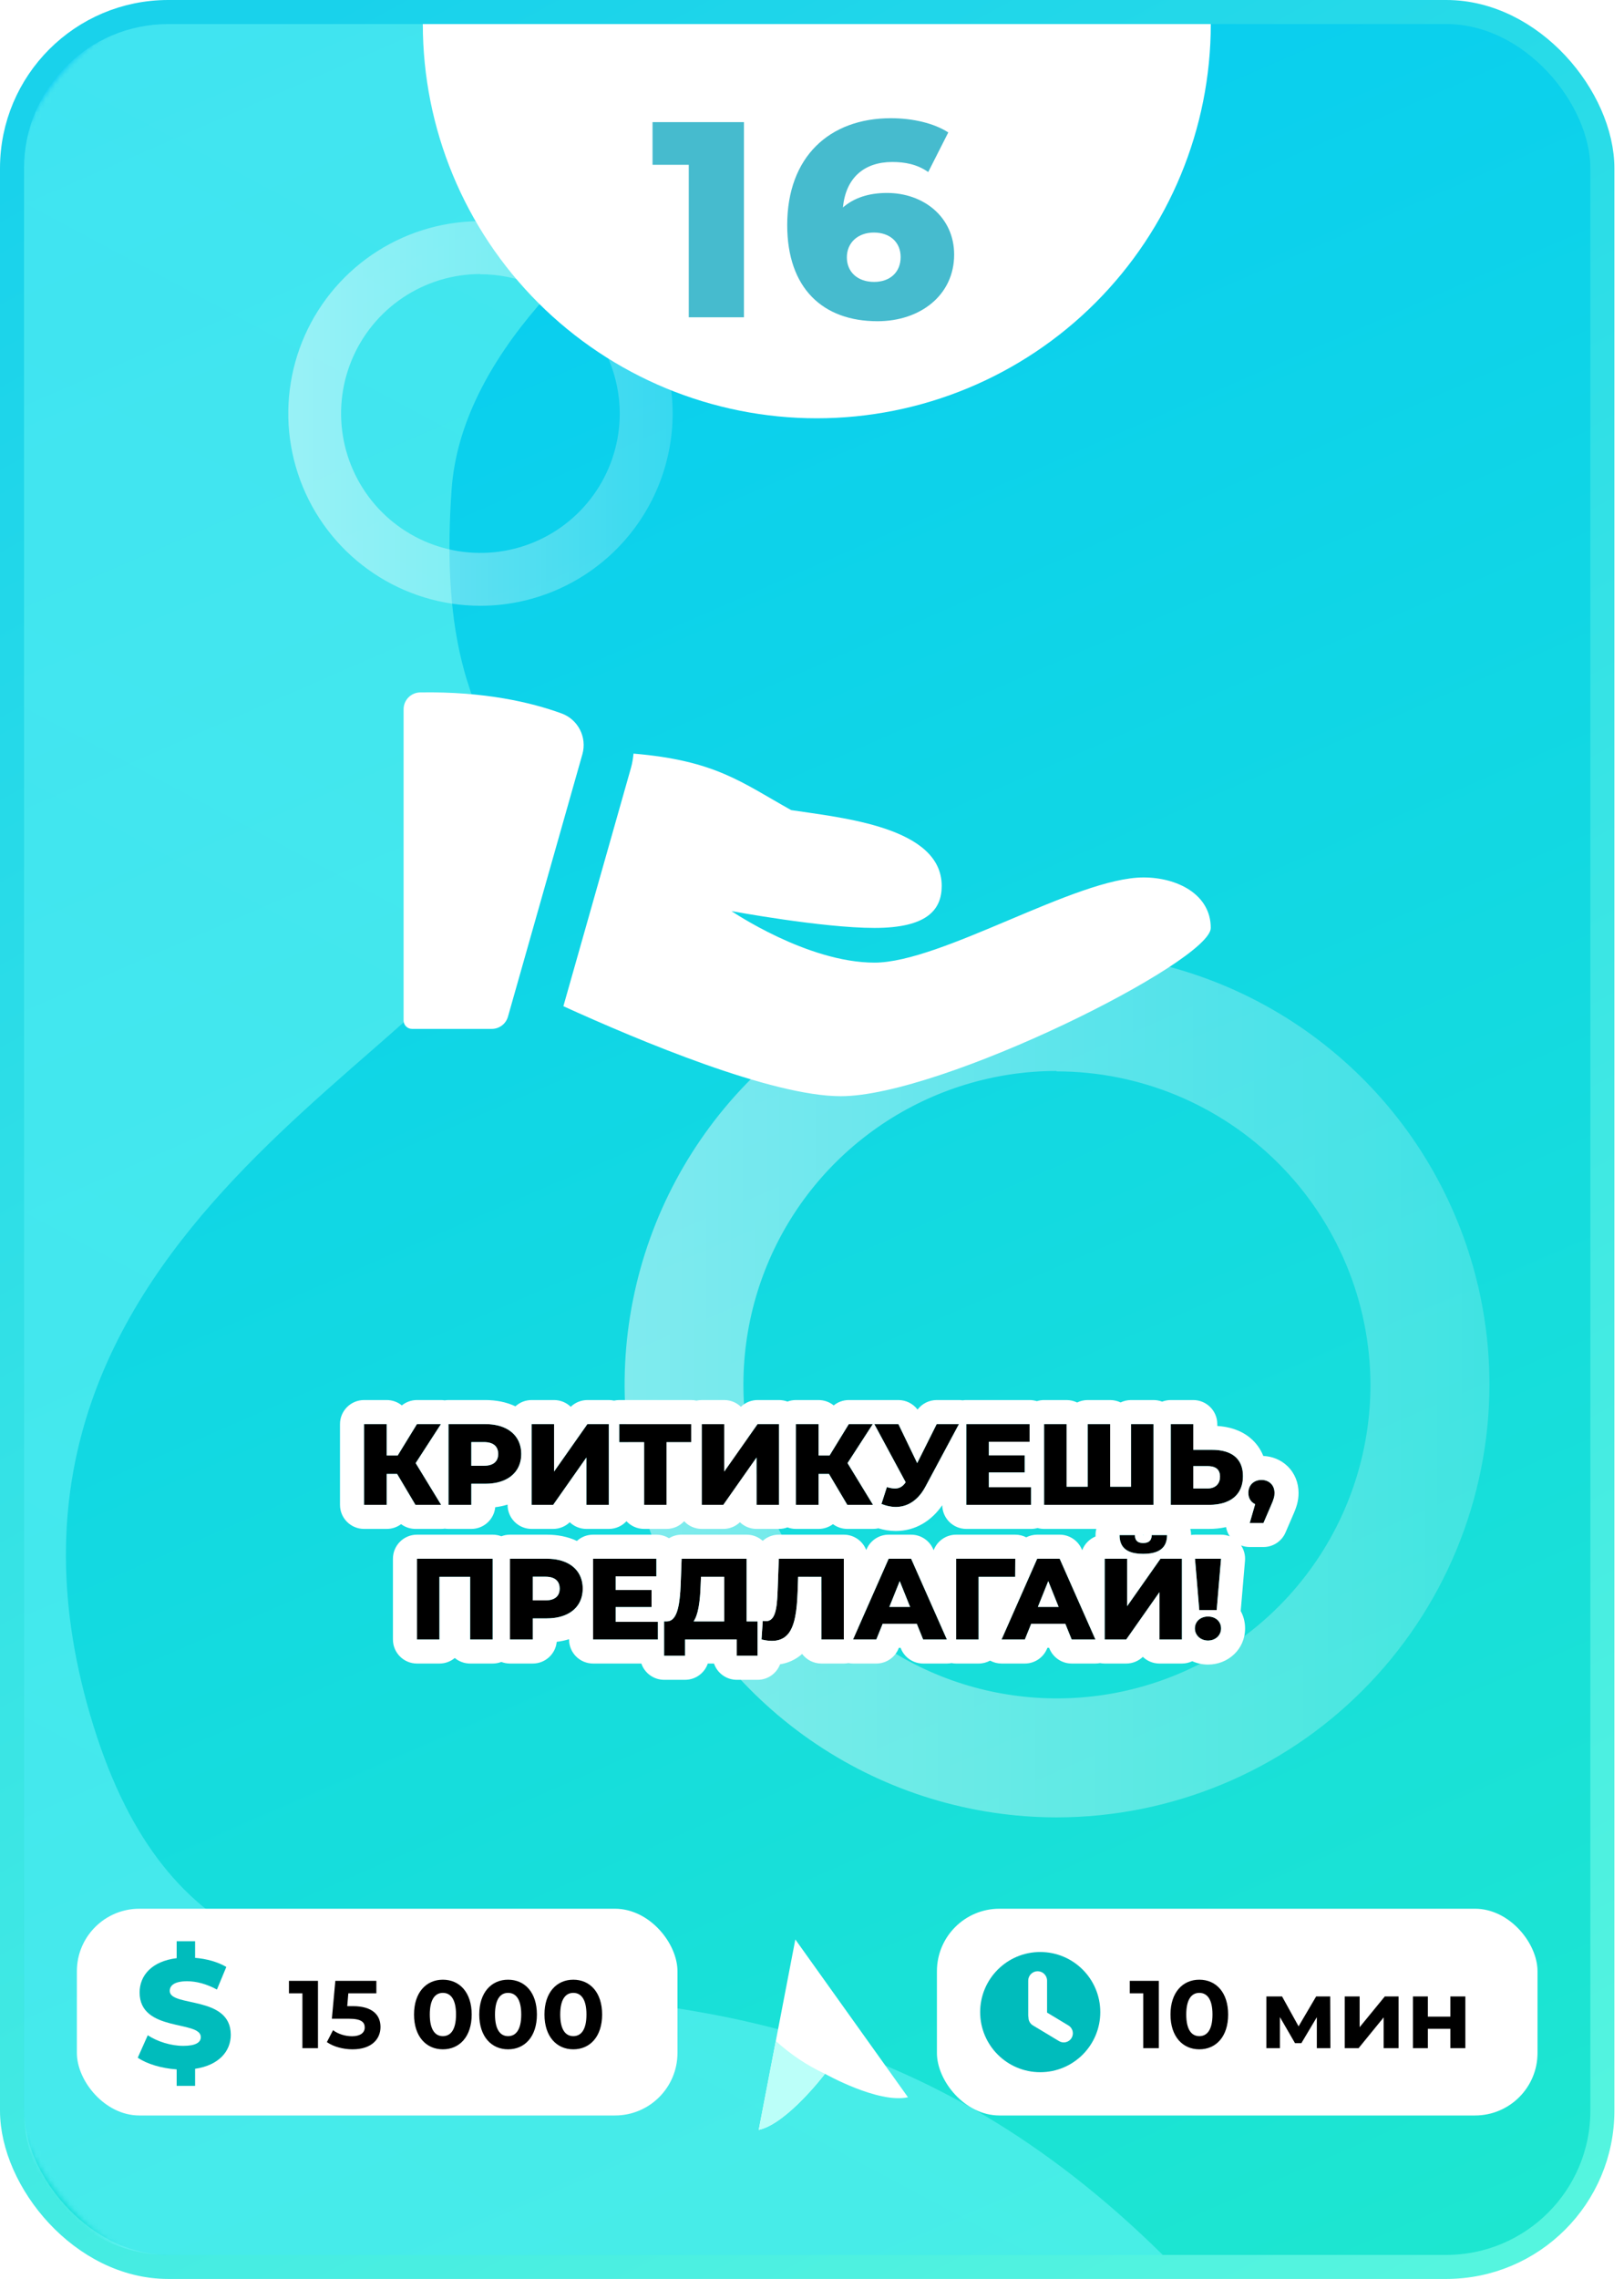 <svg width="338" height="474" viewBox="0 0 338 474" fill="none" xmlns="http://www.w3.org/2000/svg">
<rect x="2.5" y="2.5" width="331" height="469" rx="32.5" fill="url(#paint0_linear)" stroke="url(#paint1_linear)" stroke-width="5"/>
<mask id="mask0" mask-type="alpha" maskUnits="userSpaceOnUse" x="2" y="0" width="336" height="474">
<rect x="4.5" y="2.5" width="331" height="469" rx="41.5" fill="url(#paint2_linear)" stroke="url(#paint3_linear)" stroke-width="5"/>
</mask>
<g mask="url(#mask0)">
<path d="M198.89 5.009C198.89 5.009 97.821 47.095 93.989 101.845C90.157 156.595 112.775 152.615 106.069 185.086C99.363 217.557 -10.912 255.616 18.786 356.766C48.484 457.916 142.368 370.584 242 469H35C18.431 469 5 455.569 5 439V35.001C5 18.432 18.432 5.001 35.001 5.001L198.89 5.009Z" fill="url(#paint4_linear)" fill-opacity="0.5"/>
</g>
<path opacity="0.46" d="M219.887 378C202.092 377.978 184.702 372.68 169.917 362.777C155.131 352.875 143.613 338.811 136.819 322.363C130.024 305.916 128.258 287.824 131.743 270.373C135.229 252.922 143.809 236.896 156.4 224.321C168.992 211.745 185.028 203.185 202.483 199.721C219.939 196.258 238.029 198.046 254.468 204.862C270.906 211.677 284.956 223.212 294.84 238.01C304.724 252.808 310 270.204 310 288C309.958 311.876 300.447 334.761 283.553 351.633C266.66 368.506 243.763 377.988 219.887 378ZM219.887 222.747C206.985 222.764 194.378 226.607 183.659 233.788C172.94 240.969 164.59 251.166 159.665 263.091C154.74 275.016 153.461 288.134 155.989 300.786C158.517 313.438 164.739 325.056 173.868 334.173C182.998 343.29 194.625 349.496 207.28 352.006C219.936 354.517 233.051 353.219 244.97 348.278C256.888 343.336 267.074 334.972 274.24 324.243C281.406 313.515 285.231 300.902 285.231 288C285.177 270.703 278.27 254.132 266.022 241.918C253.774 229.704 237.184 222.843 219.887 222.837V222.747Z" fill="url(#paint5_linear)"/>
<path opacity="0.46" d="M99.95 126C92.041 125.99 84.312 123.636 77.741 119.234C71.169 114.833 66.05 108.583 63.031 101.273C60.011 93.963 59.226 85.922 60.775 78.166C62.324 70.41 66.137 63.287 71.734 57.698C77.33 52.109 84.457 48.304 92.215 46.765C99.973 45.226 108.013 46.021 115.319 49.05C122.625 52.079 128.869 57.206 133.262 63.782C137.655 70.359 140 78.091 140 86C139.981 96.612 135.754 106.783 128.246 114.281C120.738 121.78 110.561 125.995 99.95 126ZM99.95 56.998C94.216 57.006 88.612 58.714 83.848 61.906C79.084 65.097 75.374 69.629 73.185 74.929C70.996 80.229 70.427 86.059 71.551 91.683C72.674 97.306 75.439 102.469 79.497 106.521C83.555 110.573 88.722 113.331 94.347 114.447C99.972 115.563 105.801 114.986 111.098 112.79C116.395 110.594 120.922 106.877 124.107 102.108C127.292 97.34 128.991 91.734 128.991 86C128.968 78.312 125.898 70.948 120.454 65.519C115.011 60.091 107.637 57.041 99.95 57.039V56.998Z" fill="url(#paint6_linear)"/>
<path d="M86.467 313H91.819L86.515 304.312L91.771 296.2H86.779L82.771 302.728H80.491V296.2H75.763V313H80.491V306.568H82.651L86.467 313Z" fill="black"/>
<path d="M101.023 296.2H93.343V313H98.095V308.608H101.023C105.607 308.608 108.487 306.232 108.487 302.416C108.487 298.576 105.607 296.2 101.023 296.2ZM100.735 304.864H98.095V299.944H100.735C102.703 299.944 103.687 300.856 103.687 302.416C103.687 303.952 102.703 304.864 100.735 304.864Z" fill="black"/>
<path d="M110.64 313H115.128L122.04 303.16V313H126.72V296.2H122.256L115.32 306.064V296.2H110.64V313Z" fill="black"/>
<path d="M143.863 296.2H128.887V299.968H134.047V313H138.727V299.968H143.863V296.2Z" fill="black"/>
<path d="M146.054 313H150.542L157.454 303.16V313H162.134V296.2H157.67L150.734 306.064V296.2H146.054V313Z" fill="black"/>
<path d="M176.35 313H181.702L176.398 304.312L181.654 296.2H176.662L172.654 302.728H170.374V296.2H165.646V313H170.374V306.568H172.534L176.35 313Z" fill="black"/>
<path d="M194.952 296.2L190.896 304.312L186.984 296.2H181.968L188.496 308.296C187.872 309.208 187.2 309.592 186.264 309.592C185.76 309.592 185.232 309.496 184.584 309.304L183.456 312.808C184.488 313.216 185.472 313.432 186.432 313.432C188.952 313.432 191.136 311.992 192.624 309.184L199.584 296.2H194.952Z" fill="black"/>
<path d="M205.813 309.328V306.256H213.277V302.704H205.813V299.872H214.285V296.2H201.109V313H214.597V309.328H205.813Z" fill="black"/>
<path d="M235.4 296.2V309.232H231.056V296.2H226.376V309.232H221.984V296.2H217.304V313H240.08V296.2H235.4Z" fill="black"/>
<path d="M252.239 301.552H248.351V296.2H243.671V313H251.615C255.983 313 258.695 310.96 258.695 307.024C258.695 303.352 256.319 301.552 252.239 301.552ZM251.303 309.592H248.351V304.936H251.303C252.911 304.936 253.919 305.536 253.919 307.12C253.919 308.704 252.887 309.592 251.303 309.592Z" fill="black"/>
<path d="M262.553 307.816C260.969 307.816 259.817 308.872 259.817 310.504C259.817 311.632 260.369 312.448 261.233 312.856L260.105 316.768H262.961L264.473 313.264C265.169 311.704 265.265 311.176 265.265 310.504C265.265 308.872 264.113 307.816 262.553 307.816Z" fill="black"/>
<path d="M86.781 324.2V341H91.461V327.968H97.845V341H102.549V324.2H86.781Z" fill="black"/>
<path d="M113.82 324.2H106.14V341H110.892V336.608H113.82C118.404 336.608 121.284 334.232 121.284 330.416C121.284 326.576 118.404 324.2 113.82 324.2ZM113.532 332.864H110.892V327.944H113.532C115.5 327.944 116.484 328.856 116.484 330.416C116.484 331.952 115.5 332.864 113.532 332.864Z" fill="black"/>
<path d="M128.141 337.328V334.256H135.605V330.704H128.141V327.872H136.613V324.2H123.437V341H136.925V337.328H128.141Z" fill="black"/>
<path d="M155.4 337.232V324.2H141.864L141.672 329.384C141.504 333.872 140.952 337.184 138.816 337.232H138.216V344.384H142.584V341H153.336V344.384H157.68V337.232H155.4ZM145.824 329.792L145.896 327.968H150.72V337.232H144.36C145.344 335.816 145.704 333.08 145.824 329.792Z" fill="black"/>
<path d="M162.088 324.2L161.848 330.896C161.704 334.688 161.344 337.184 159.4 337.184C159.184 337.184 158.968 337.16 158.752 337.112L158.488 341C159.28 341.192 160 341.288 160.648 341.288C164.92 341.288 165.808 337.256 166.024 330.704L166.12 327.968H170.944V341H175.624V324.2H162.088Z" fill="black"/>
<path d="M192.13 341H197.074L189.634 324.2H184.954L177.538 341H182.386L183.706 337.736H190.81L192.13 341ZM185.098 334.232L187.258 328.856L189.418 334.232H185.098Z" fill="black"/>
<path d="M211.311 324.2H198.999V341H203.679V327.968H211.287L211.311 324.2Z" fill="black"/>
<path d="M223.044 341H227.988L220.548 324.2H215.868L208.452 341H213.3L214.62 337.736H221.724L223.044 341ZM216.012 334.232L218.172 328.856L220.332 334.232H216.012Z" fill="black"/>
<path d="M237.929 323.192C241.409 323.192 242.897 321.8 242.897 319.28H239.705C239.681 320.384 239.129 320.936 237.929 320.936C236.729 320.936 236.225 320.384 236.201 319.28H233.009C233.009 321.8 234.449 323.192 237.929 323.192ZM229.913 341H234.401L241.313 331.16V341H245.993V324.2H241.529L234.593 334.064V324.2H229.913V341Z" fill="black"/>
<path d="M249.601 334.88H253.225L254.137 324.2H248.713L249.601 334.88ZM251.425 341.216C253.033 341.216 254.137 340.088 254.137 338.696C254.137 337.28 253.033 336.224 251.425 336.224C249.817 336.224 248.689 337.28 248.689 338.696C248.689 340.088 249.817 341.216 251.425 341.216Z" fill="black"/>
<path fill-rule="evenodd" clip-rule="evenodd" d="M83.479 317.009C82.645 317.631 81.611 318 80.491 318H75.763C73.001 318 70.763 315.761 70.763 313V296.2C70.763 293.439 73.001 291.2 75.763 291.2H80.491C81.682 291.2 82.776 291.617 83.635 292.312C84.512 291.603 85.618 291.2 86.779 291.2H91.771C92.036 291.2 92.298 291.221 92.555 291.262C92.812 291.221 93.075 291.2 93.343 291.2H101.023C103.182 291.2 105.342 291.588 107.274 292.502C108.163 291.693 109.344 291.2 110.64 291.2H115.32C116.667 291.2 117.889 291.732 118.788 292.598C119.711 291.71 120.951 291.2 122.256 291.2H126.72C127.092 291.2 127.455 291.241 127.804 291.318C128.153 291.241 128.515 291.2 128.887 291.2H143.863C144.24 291.2 144.606 291.242 144.959 291.32C145.311 291.242 145.678 291.2 146.054 291.2H150.734C152.081 291.2 153.303 291.732 154.202 292.598C155.125 291.71 156.365 291.2 157.67 291.2H162.134C162.752 291.2 163.343 291.312 163.89 291.517C164.436 291.312 165.028 291.2 165.646 291.2H170.374C171.565 291.2 172.659 291.617 173.518 292.312C174.395 291.603 175.5 291.2 176.662 291.2H181.654C181.706 291.2 181.759 291.201 181.811 291.202C181.863 291.201 181.916 291.2 181.968 291.2H186.984C188.567 291.2 190.035 291.947 190.968 293.178C191.903 291.946 193.371 291.2 194.952 291.2H199.584C199.841 291.2 200.095 291.22 200.344 291.258C200.594 291.22 200.849 291.2 201.109 291.2H214.285C214.811 291.2 215.318 291.281 215.794 291.432C216.271 291.281 216.778 291.2 217.304 291.2H221.984C222.772 291.2 223.517 291.382 224.18 291.707C224.843 291.382 225.588 291.2 226.376 291.2H231.056C231.834 291.2 232.571 291.378 233.228 291.695C233.885 291.378 234.622 291.2 235.4 291.2H240.08C240.713 291.2 241.318 291.318 241.876 291.532C242.433 291.318 243.038 291.2 243.671 291.2H248.351C251.113 291.2 253.351 293.439 253.351 296.2V296.586C255.705 296.735 258.161 297.392 260.175 299.051C261.467 300.114 262.363 301.409 262.928 302.824C264.728 302.906 266.549 303.577 267.973 304.957C269.517 306.453 270.265 308.464 270.265 310.504C270.265 312.19 269.857 313.464 269.052 315.271L267.551 318.749C266.761 320.581 264.956 321.768 262.961 321.768H260.105C259.479 321.768 258.869 321.651 258.3 321.431C258.922 322.366 259.216 323.491 259.119 324.625L258.226 335.08C258.802 336.117 259.137 337.334 259.137 338.696C259.137 343.059 255.58 346.216 251.425 346.216C250.27 346.216 249.152 345.97 248.141 345.517C247.49 345.826 246.762 346 245.993 346H241.313C239.973 346 238.755 345.472 237.857 344.613C236.936 345.495 235.701 346 234.401 346H229.913C229.583 346 229.261 345.968 228.949 345.907C228.635 345.968 228.314 346 227.988 346H223.044C221.007 346 219.173 344.763 218.409 342.875L218.353 342.736H217.991L217.935 342.875C217.172 344.763 215.338 346 213.3 346H208.452C207.606 346 206.788 345.786 206.067 345.394C205.357 345.78 204.544 346 203.679 346H198.999C198.669 346 198.347 345.968 198.034 345.907C197.721 345.968 197.4 346 197.074 346H192.13C190.092 346 188.259 344.763 187.495 342.875L187.439 342.736H187.077L187.021 342.875C186.257 344.763 184.424 346 182.386 346H177.538C177.214 346 176.895 345.969 176.583 345.908C176.273 345.968 175.952 346 175.624 346H170.944C169.31 346 167.859 345.216 166.947 344.003C166.691 344.231 166.418 344.449 166.124 344.654C164.95 345.474 163.666 345.945 162.357 346.155C161.642 348.042 159.818 349.384 157.68 349.384H153.336C151.14 349.384 149.275 347.968 148.603 346H147.317C146.645 347.968 144.78 349.384 142.584 349.384H138.216C136.02 349.384 134.155 347.968 133.483 346H123.437C120.675 346 118.437 343.761 118.437 341V340.942C117.603 341.201 116.742 341.38 115.869 341.486C115.624 344.019 113.489 346 110.892 346H106.14C105.507 346 104.902 345.882 104.344 345.668C103.787 345.882 103.181 346 102.549 346H97.845C96.631 346 95.519 345.568 94.653 344.849C93.787 345.568 92.674 346 91.461 346H86.781C84.019 346 81.781 343.761 81.781 341V324.2C81.781 321.439 84.019 319.2 86.781 319.2H102.549C103.181 319.2 103.787 319.318 104.344 319.532C104.902 319.318 105.507 319.2 106.14 319.2H113.82C115.978 319.2 118.139 319.588 120.071 320.502C120.96 319.693 122.141 319.2 123.437 319.2H136.613C137.576 319.2 138.475 319.472 139.239 319.944C140.003 319.472 140.903 319.2 141.864 319.2H155.4C156.686 319.2 157.858 319.685 158.744 320.483C159.631 319.684 160.805 319.2 162.088 319.2H175.624C177.748 319.2 179.562 320.524 180.287 322.391L180.38 322.181C181.18 320.369 182.974 319.2 184.954 319.2H189.634C191.612 319.2 193.405 320.366 194.206 322.175L194.32 322.434C195.034 320.544 196.86 319.2 198.999 319.2H211.311C212.111 319.2 212.891 319.392 213.59 319.749C214.281 319.395 215.059 319.2 215.868 319.2H220.548C222.526 319.2 224.319 320.366 225.12 322.175L225.234 322.434C225.724 321.138 226.736 320.099 228.013 319.574C228.011 319.475 228.009 319.377 228.009 319.28C228.009 318.838 228.067 318.408 228.175 318H217.304C216.835 318 216.381 317.935 215.95 317.815C215.52 317.935 215.066 318 214.597 318H201.109C198.37 318 196.146 315.798 196.109 313.068C193.9 316.282 190.577 318.432 186.432 318.432C185.163 318.432 183.953 318.22 182.812 317.875C182.452 317.957 182.08 318 181.702 318H176.35C175.255 318 174.212 317.642 173.362 317.009C172.528 317.631 171.494 318 170.374 318H165.646C165.028 318 164.436 317.888 163.89 317.683C163.343 317.888 162.752 318 162.134 318H157.454C156.113 318 154.896 317.472 153.998 316.613C153.077 317.495 151.842 318 150.542 318H146.054C144.607 318 143.304 317.385 142.391 316.403C141.478 317.385 140.174 318 138.727 318H134.047C132.6 318 131.297 317.385 130.384 316.402C129.471 317.385 128.167 318 126.72 318H122.04C120.699 318 119.482 317.472 118.584 316.613C117.662 317.495 116.428 318 115.128 318H110.64C107.879 318 105.64 315.761 105.64 313V312.942C104.806 313.201 103.945 313.38 103.072 313.486C102.827 316.019 100.692 318 98.095 318H93.343C93.083 318 92.828 317.98 92.579 317.942C92.33 317.98 92.076 318 91.819 318H86.467C85.373 318 84.329 317.642 83.479 317.009ZM91.819 313L86.515 304.312L91.771 296.2H86.779L82.771 302.728H80.491V296.2H75.763V313H80.491V306.568H82.651L86.467 313H91.819ZM93.343 313H98.095V308.608H101.023C102.861 308.608 104.426 308.226 105.64 307.522C107.454 306.471 108.487 304.702 108.487 302.416C108.487 300.116 107.454 298.341 105.64 297.287C104.426 296.582 102.861 296.2 101.023 296.2H93.343V313ZM98.095 304.864H100.735C100.834 304.864 100.93 304.862 101.023 304.857C101.962 304.812 102.653 304.54 103.095 304.078C103.49 303.667 103.687 303.104 103.687 302.416C103.687 301.717 103.49 301.149 103.095 300.734C102.653 300.268 101.962 299.996 101.023 299.951C100.93 299.946 100.834 299.944 100.735 299.944H98.095V304.864ZM110.64 313H115.128L122.04 303.16V313H126.72V296.2H122.256L115.32 306.064V296.2H110.64V313ZM134.047 313H138.727V299.968H143.863V296.2H128.887V299.968H134.047V313ZM146.054 313H150.542L157.454 303.16V313H162.134V296.2H157.67L150.734 306.064V296.2H146.054V313ZM183.456 312.808C183.483 312.819 183.51 312.829 183.537 312.839C183.941 312.996 184.338 313.122 184.729 313.218C185.25 313.345 185.761 313.417 186.264 313.43C186.32 313.431 186.376 313.432 186.432 313.432C186.516 313.432 186.6 313.43 186.683 313.427C187.363 313.401 188.017 313.268 188.637 313.031C189.82 312.578 190.883 311.745 191.776 310.54C192.079 310.13 192.362 309.678 192.624 309.184L199.584 296.2H194.952L190.896 304.312L186.984 296.2H181.968L188.496 308.296C188.428 308.396 188.358 308.49 188.288 308.578C187.76 309.239 187.182 309.548 186.432 309.588C186.377 309.591 186.321 309.592 186.264 309.592C186.21 309.592 186.156 309.591 186.101 309.589C185.886 309.58 185.664 309.554 185.43 309.511C185.236 309.476 185.032 309.429 184.816 309.37C184.74 309.349 184.663 309.327 184.584 309.304L183.456 312.808ZM170.374 296.2H165.646V313H170.374V306.568H172.534L176.35 313H181.702L176.398 304.312L181.654 296.2H176.662L172.654 302.728H170.374V296.2ZM214.597 313V309.328H205.813V306.256H213.277V302.704H205.813V299.872H214.285V296.2H201.109V313H214.597ZM217.304 313H240.08V296.2H235.4V309.232H231.056V296.2H226.376V309.232H221.984V296.2H217.304V313ZM247.732 318C247.839 318.404 247.896 318.829 247.897 319.267C248.165 319.223 248.438 319.2 248.713 319.2H254.137C254.761 319.2 255.372 319.316 255.941 319.537C255.553 318.953 255.296 318.3 255.178 317.622C253.999 317.889 252.793 318 251.615 318H247.732ZM265.186 309.793C264.987 308.941 264.426 308.316 263.657 308.015C263.324 307.885 262.952 307.816 262.553 307.816C260.969 307.816 259.817 308.872 259.817 310.504C259.817 310.765 259.846 311.009 259.902 311.236C259.908 311.257 259.913 311.278 259.919 311.299C259.966 311.47 260.028 311.631 260.105 311.78C260.35 312.259 260.741 312.624 261.233 312.856L260.105 316.768H262.961L264.473 313.264C265.169 311.704 265.265 311.176 265.265 310.504C265.265 310.253 265.237 310.016 265.186 309.793ZM248.351 296.2H243.671V313H251.615C252.919 313 254.075 312.818 255.055 312.459C255.519 312.289 255.943 312.079 256.325 311.83C256.459 311.743 256.589 311.65 256.713 311.553C257.098 311.25 257.431 310.9 257.709 310.504C258.336 309.61 258.679 308.48 258.695 307.12C258.695 307.088 258.695 307.056 258.695 307.024C258.695 305.904 258.474 304.959 258.052 304.186C257.088 302.422 255.075 301.552 252.239 301.552H248.351V296.2ZM248.351 304.936V309.592H251.303C251.41 309.592 251.514 309.588 251.615 309.58C252.352 309.522 252.95 309.255 253.351 308.801C253.716 308.389 253.919 307.823 253.919 307.12C253.919 307.088 253.919 307.056 253.918 307.024C253.9 306.365 253.701 305.884 253.351 305.551C253.071 305.285 252.695 305.113 252.239 305.02C251.957 304.963 251.643 304.936 251.303 304.936H248.351ZM239.705 319.28C239.703 319.375 239.697 319.465 239.688 319.552C239.597 320.346 239.173 320.798 238.358 320.909C238.225 320.927 238.083 320.936 237.929 320.936C237.866 320.936 237.805 320.934 237.746 320.931C236.743 320.88 236.282 320.392 236.211 319.467C236.206 319.407 236.203 319.344 236.201 319.28H233.009C233.009 319.303 233.01 319.326 233.01 319.349C233.025 320.782 233.515 321.843 234.593 322.483C235.03 322.742 235.564 322.933 236.201 323.05C236.208 323.052 236.216 323.053 236.223 323.054C236.726 323.145 237.294 323.192 237.929 323.192C238.494 323.192 239.006 323.155 239.468 323.083C239.549 323.071 239.628 323.057 239.705 323.042C239.752 323.033 239.798 323.024 239.843 323.014C240.525 322.87 241.084 322.639 241.529 322.325C242.451 321.674 242.882 320.67 242.897 319.349C242.897 319.326 242.897 319.303 242.897 319.28H239.705ZM241.529 324.2L234.593 334.064V324.2H229.913V341H234.401L241.313 331.16V341H245.993V324.2H241.529ZM249.601 334.88H253.225L254.137 324.2H248.713L249.601 334.88ZM250.993 336.25C250.45 336.318 249.975 336.514 249.601 336.805C249.029 337.25 248.689 337.919 248.689 338.696C248.689 339.108 248.788 339.497 248.969 339.84C249.239 340.354 249.693 340.765 250.273 341C250.495 341.09 250.735 341.153 250.99 341.187C251.068 341.198 251.147 341.205 251.228 341.21C251.302 341.22 251.368 341.224 251.425 341.224C251.481 341.224 251.548 341.22 251.621 341.21C252.659 341.15 253.464 340.609 253.863 339.84C254.04 339.496 254.137 339.108 254.137 338.696C254.137 337.913 253.799 337.239 253.225 336.794C252.809 336.472 252.269 336.269 251.643 336.231C251.571 336.226 251.499 336.224 251.425 336.224C251.351 336.224 251.278 336.226 251.206 336.231C251.134 336.235 251.063 336.242 250.993 336.25ZM237.909 319.28H237.994C237.991 319.268 237.988 319.256 237.983 319.243C237.983 319.242 237.983 319.242 237.983 319.241C237.975 319.213 237.964 319.181 237.95 319.145C237.942 319.167 237.935 319.187 237.929 319.206C237.925 319.218 237.922 319.23 237.919 319.241C237.919 319.242 237.918 319.242 237.918 319.243C237.915 319.256 237.911 319.269 237.909 319.28ZM220.548 324.2H215.868L208.452 341H213.3L214.62 337.736H221.724L223.044 341H227.988L220.548 324.2ZM218.172 328.856L216.012 334.232H220.332L218.172 328.856ZM198.999 324.2V341H203.679V327.968H211.287L211.311 324.2H198.999ZM189.634 324.2H184.954L177.538 341H182.386L183.706 337.736H190.81L192.13 341H197.074L189.634 324.2ZM187.258 328.856L185.098 334.232H189.418L187.258 328.856ZM175.624 324.2H162.088L161.848 330.896C161.802 332.12 161.733 333.209 161.596 334.122C161.421 335.28 161.137 336.157 160.648 336.669C160.571 336.751 160.488 336.823 160.4 336.885C160.18 337.042 159.925 337.139 159.631 337.172C159.56 337.179 159.488 337.183 159.414 337.184C159.409 337.184 159.405 337.184 159.4 337.184C159.184 337.184 158.968 337.16 158.752 337.112L158.488 341C158.804 341.076 159.108 341.138 159.4 341.184C159.843 341.253 160.259 341.288 160.648 341.288C160.989 341.288 161.308 341.262 161.608 341.212C161.999 341.146 162.355 341.037 162.68 340.888C162.997 340.742 163.285 340.557 163.545 340.335C165.135 338.981 165.718 336.237 165.944 332.467C165.972 332.011 165.994 331.54 166.012 331.054C166.012 331.051 166.012 331.048 166.012 331.045C166.017 330.932 166.021 330.818 166.024 330.704L166.12 327.968H170.944V341H175.624V324.2ZM157.68 337.232H155.4V324.2H141.864L141.672 329.384C141.669 329.466 141.666 329.547 141.663 329.628C141.662 329.632 141.662 329.636 141.662 329.64C141.583 331.569 141.426 333.269 141.095 334.568C141.066 334.682 141.036 334.792 141.004 334.9C140.78 335.659 140.486 336.259 140.099 336.661C140.026 336.736 139.95 336.804 139.871 336.865C139.738 336.967 139.596 337.049 139.444 337.109C139.416 337.12 139.389 337.13 139.361 337.139C139.192 337.196 139.011 337.228 138.816 337.232H138.216V344.384H142.584V341H153.336V344.384H157.68V337.232ZM150.72 337.232V327.968H145.896L145.834 329.538L145.834 329.54L145.824 329.792C145.8 330.45 145.766 331.086 145.72 331.694C145.706 331.876 145.691 332.055 145.675 332.232C145.539 333.709 145.319 334.997 144.964 336C144.795 336.479 144.595 336.893 144.36 337.232H150.72ZM136.925 337.328H128.141V334.256H135.605V330.704H128.141V327.872H136.613V324.2H123.437V341H136.925V337.328ZM106.14 324.2V341H110.892V336.608H113.82C115.658 336.608 117.222 336.226 118.437 335.522C120.251 334.471 121.284 332.702 121.284 330.416C121.284 328.116 120.251 326.341 118.437 325.287C117.222 324.582 115.658 324.2 113.82 324.2H106.14ZM110.892 327.944V332.864H113.532C113.63 332.864 113.726 332.862 113.82 332.857C114.759 332.812 115.449 332.54 115.892 332.078C116.287 331.667 116.484 331.104 116.484 330.416C116.484 329.717 116.287 329.149 115.892 328.734C115.449 328.268 114.759 327.996 113.82 327.951C113.726 327.946 113.63 327.944 113.532 327.944H110.892ZM97.845 341H102.549V324.2H86.781V341H91.461V327.968H97.845V341Z" fill="white"/>
<rect x="16" y="397" width="125" height="43" rx="13" fill="white"/>
<rect x="195" y="397" width="125" height="43" rx="13" fill="white"/>
<g filter="url(#filter0_di)">
<path d="M87.437 144.017C85.533 144.052 84 145.606 84 147.517V212.251C84 213.217 84.784 214.001 85.75 214.001H102.353C103.921 214.001 105.293 212.965 105.72 211.46L121.211 156.876C122.212 153.348 120.322 149.638 116.871 148.385C110.529 146.075 100.799 143.793 87.437 144.017V144.017Z" fill="white"/>
<path d="M237.994 182.502C223.995 182.502 195.996 200.218 181.996 200.218C167.997 200.218 152.248 189.502 152.248 189.502C152.248 189.502 171.105 193.001 181.996 193.001C192.888 193.001 195.996 189.285 195.996 184.252C195.996 172.002 175.193 170.098 164.665 168.495C154.333 162.742 148.965 158.192 131.85 156.743C131.752 157.744 131.598 158.738 131.318 159.725L117.256 209.283C133.18 216.528 160.605 228 174.997 228C195.996 228 251.994 200.001 251.994 193.001C251.994 186.002 244.994 182.502 237.994 182.502Z" fill="white"/>
</g>
<path d="M252 5C252 26.748 243.361 47.605 227.983 62.983C212.605 78.361 191.748 87 170 87C148.252 87 127.395 78.361 112.017 62.983C96.639 47.605 88 26.748 88 5L170 5H252Z" fill="white"/>
<path d="M48.032 423.216C48.032 414.96 35.328 417.52 35.328 414.096C35.328 412.976 36.288 412.08 38.944 412.08C40.896 412.08 43.008 412.656 45.152 413.808L47.104 409.104C45.312 408.048 42.976 407.408 40.608 407.216V403.76H36.768V407.28C31.584 407.92 29.056 410.896 29.056 414.416C29.056 422.736 41.792 420.144 41.792 423.696C41.792 424.784 40.768 425.52 38.144 425.52C35.552 425.52 32.736 424.624 30.752 423.312L28.672 427.984C30.528 429.264 33.568 430.192 36.768 430.416V433.84H40.608V430.288C45.6 429.552 48.032 426.608 48.032 423.216Z" fill="#00BCBC"/>
<path d="M60.14 412V414.6H62.94V426H66.18V412H60.14ZM73.412 417.26H72.272L72.492 414.6H78.332V412H69.792L69.072 419.88H72.652C75.192 419.88 75.912 420.6 75.912 421.7C75.912 422.84 74.912 423.52 73.292 423.52C71.832 423.52 70.372 423.06 69.312 422.26L68.032 424.74C69.392 425.7 71.432 426.24 73.372 426.24C77.372 426.24 79.192 424.08 79.192 421.6C79.192 419.12 77.552 417.26 73.412 417.26ZM92.171 426.24C95.631 426.24 98.171 423.62 98.171 419C98.171 414.38 95.631 411.76 92.171 411.76C88.731 411.76 86.171 414.38 86.171 419C86.171 423.62 88.731 426.24 92.171 426.24ZM92.171 423.5C90.571 423.5 89.451 422.18 89.451 419C89.451 415.82 90.571 414.5 92.171 414.5C93.791 414.5 94.911 415.82 94.911 419C94.911 422.18 93.791 423.5 92.171 423.5ZM105.745 426.24C109.205 426.24 111.745 423.62 111.745 419C111.745 414.38 109.205 411.76 105.745 411.76C102.305 411.76 99.745 414.38 99.745 419C99.745 423.62 102.305 426.24 105.745 426.24ZM105.745 423.5C104.145 423.5 103.025 422.18 103.025 419C103.025 415.82 104.145 414.5 105.745 414.5C107.365 414.5 108.485 415.82 108.485 419C108.485 422.18 107.365 423.5 105.745 423.5ZM119.319 426.24C122.779 426.24 125.319 423.62 125.319 419C125.319 414.38 122.779 411.76 119.319 411.76C115.879 411.76 113.319 414.38 113.319 419C113.319 423.62 115.879 426.24 119.319 426.24ZM119.319 423.5C117.719 423.5 116.599 422.18 116.599 419C116.599 415.82 117.719 414.5 119.319 414.5C120.939 414.5 122.059 415.82 122.059 419C122.059 422.18 120.939 423.5 119.319 423.5Z" fill="black"/>
<path d="M235.14 412V414.6H237.94V426H241.18V412H235.14ZM249.612 426.24C253.072 426.24 255.612 423.62 255.612 419C255.612 414.38 253.072 411.76 249.612 411.76C246.172 411.76 243.612 414.38 243.612 419C243.612 423.62 246.172 426.24 249.612 426.24ZM249.612 423.5C248.012 423.5 246.892 422.18 246.892 419C246.892 415.82 248.012 414.5 249.612 414.5C251.232 414.5 252.352 415.82 252.352 419C252.352 422.18 251.232 423.5 249.612 423.5ZM276.89 426L276.85 415.24H273.93L270.27 421.46L266.83 415.24H263.57V426H266.39V419.54L269.53 424.96H270.85L274.07 419.56V426H276.89ZM279.879 426H282.759L287.979 419.6V426H291.079V415.24H288.219L282.979 421.64V415.24H279.879V426ZM294.078 426H297.178V421.98H301.858V426H304.978V415.24H301.858V419.44H297.178V415.24H294.078V426Z" fill="black"/>
<path d="M216.5 406C209.595 406 204 411.595 204 418.5C204 425.405 209.595 431 216.5 431C223.405 431 229 425.405 229 418.5C229 411.595 223.405 406 216.5 406Z" fill="#00BCBC"/>
<path fill-rule="evenodd" clip-rule="evenodd" d="M215.961 410C214.878 410 214 410.878 214 411.961V419.153C214 419.311 214.019 419.464 214.054 419.611C214.047 420.263 214.376 420.901 214.974 421.262L220.414 424.535C221.313 425.077 222.481 424.786 223.022 423.887C223.563 422.988 223.273 421.82 222.374 421.279L217.923 418.6V411.961C217.923 410.878 217.045 410 215.961 410Z" fill="white"/>
<g filter="url(#filter1_d)">
<path d="M162.531 400.393L185.975 433.213C179.766 434.57 168.698 428.331 168.698 428.331C168.698 428.331 160.834 438.706 154.912 440L162.531 400.393Z" fill="white"/>
<path fill-rule="evenodd" clip-rule="evenodd" d="M154.912 440L158.469 421.51C161.522 424.284 164.956 426.604 168.698 428.331C168.698 428.331 160.834 438.706 154.912 440Z" fill="#BBFFF9"/>
</g>
<path d="M135.812 25.4V34.274H143.352V66H154.836V25.4H135.812ZM184.606 40.132C180.778 40.132 177.704 41.176 175.442 43.148C176.022 36.942 179.908 33.694 185.708 33.694C188.318 33.694 190.87 34.158 193.19 35.782L197.366 27.546C194.408 25.632 190 24.588 185.418 24.588C172.6 24.588 163.842 32.65 163.842 46.802C163.842 59.968 171.266 66.812 182.634 66.812C191.508 66.812 198.584 61.418 198.584 52.95C198.584 45.178 192.262 40.132 184.606 40.132ZM181.938 58.634C178.458 58.634 176.254 56.546 176.254 53.53C176.254 50.456 178.574 48.368 181.88 48.368C185.186 48.368 187.448 50.34 187.448 53.472C187.448 56.662 185.186 58.634 181.938 58.634Z" fill="#46BBCE"/>
<defs>
<filter id="filter0_di" x="78" y="138.002" width="187.994" height="103.998" filterUnits="userSpaceOnUse" color-interpolation-filters="sRGB">
<feFlood flood-opacity="0" result="BackgroundImageFix"/>
<feColorMatrix in="SourceAlpha" type="matrix" values="0 0 0 0 0 0 0 0 0 0 0 0 0 0 0 0 0 0 127 0"/>
<feOffset dx="4" dy="4"/>
<feGaussianBlur stdDeviation="5"/>
<feColorMatrix type="matrix" values="0 0 0 0 0.172 0 0 0 0 0.817 0 0 0 0 0.817 0 0 0 1 0"/>
<feBlend mode="normal" in2="BackgroundImageFix" result="effect1_dropShadow"/>
<feBlend mode="normal" in="SourceGraphic" in2="effect1_dropShadow" result="shape"/>
<feColorMatrix in="SourceAlpha" type="matrix" values="0 0 0 0 0 0 0 0 0 0 0 0 0 0 0 0 0 0 127 0" result="hardAlpha"/>
<feOffset dx="-4" dy="-4"/>
<feGaussianBlur stdDeviation="4.5"/>
<feComposite in2="hardAlpha" operator="arithmetic" k2="-1" k3="1"/>
<feColorMatrix type="matrix" values="0 0 0 0 0.442 0 0 0 0 0.887 0 0 0 0 0.896 0 0 0 0.52 0"/>
<feBlend mode="normal" in2="shape" result="effect2_innerShadow"/>
</filter>
<filter id="filter1_d" x="143" y="393" width="52.975" height="57" filterUnits="userSpaceOnUse" color-interpolation-filters="sRGB">
<feFlood flood-opacity="0" result="BackgroundImageFix"/>
<feColorMatrix in="SourceAlpha" type="matrix" values="0 0 0 0 0 0 0 0 0 0 0 0 0 0 0 0 0 0 127 0"/>
<feOffset dx="3" dy="3"/>
<feGaussianBlur stdDeviation="3.5"/>
<feColorMatrix type="matrix" values="0 0 0 0 0.279 0 0 0 0 0.9 0 0 0 0 0.84 0 0 0 1 0"/>
<feBlend mode="normal" in2="BackgroundImageFix" result="effect1_dropShadow"/>
<feBlend mode="normal" in="SourceGraphic" in2="effect1_dropShadow" result="shape"/>
</filter>
<linearGradient id="paint0_linear" x1="5.5" y1="-157" x2="289.5" y2="495.5" gradientUnits="userSpaceOnUse">
<stop stop-color="#00C2FF"/>
<stop offset="1" stop-color="#1EE7CF"/>
</linearGradient>
<linearGradient id="paint1_linear" x1="49" y1="11" x2="301.5" y2="474" gradientUnits="userSpaceOnUse">
<stop stop-color="#19D2EB"/>
<stop offset="1" stop-color="#55F5DF"/>
</linearGradient>
<linearGradient id="paint2_linear" x1="59.5" y1="-9" x2="291.5" y2="495.5" gradientUnits="userSpaceOnUse">
<stop stop-color="#00E0FF"/>
<stop offset="1" stop-color="#42F2D1"/>
</linearGradient>
<linearGradient id="paint3_linear" x1="51" y1="11" x2="303.5" y2="474" gradientUnits="userSpaceOnUse">
<stop stop-color="#B2F6FF"/>
<stop offset="1" stop-color="#28D7BE"/>
</linearGradient>
<linearGradient id="paint4_linear" x1="27" y1="473.49" x2="247.084" y2="60.852" gradientUnits="userSpaceOnUse">
<stop stop-color="#73F5FF"/>
<stop offset="0.99" stop-color="#7AFFEC"/>
</linearGradient>
<linearGradient id="paint5_linear" x1="129.774" y1="288" x2="310" y2="288" gradientUnits="userSpaceOnUse">
<stop stop-color="white"/>
<stop offset="0.99" stop-color="white" stop-opacity="0.4"/>
</linearGradient>
<linearGradient id="paint6_linear" x1="59.9" y1="86" x2="140" y2="86" gradientUnits="userSpaceOnUse">
<stop stop-color="white"/>
<stop offset="0.99" stop-color="white" stop-opacity="0.4"/>
</linearGradient>
</defs>
</svg>
